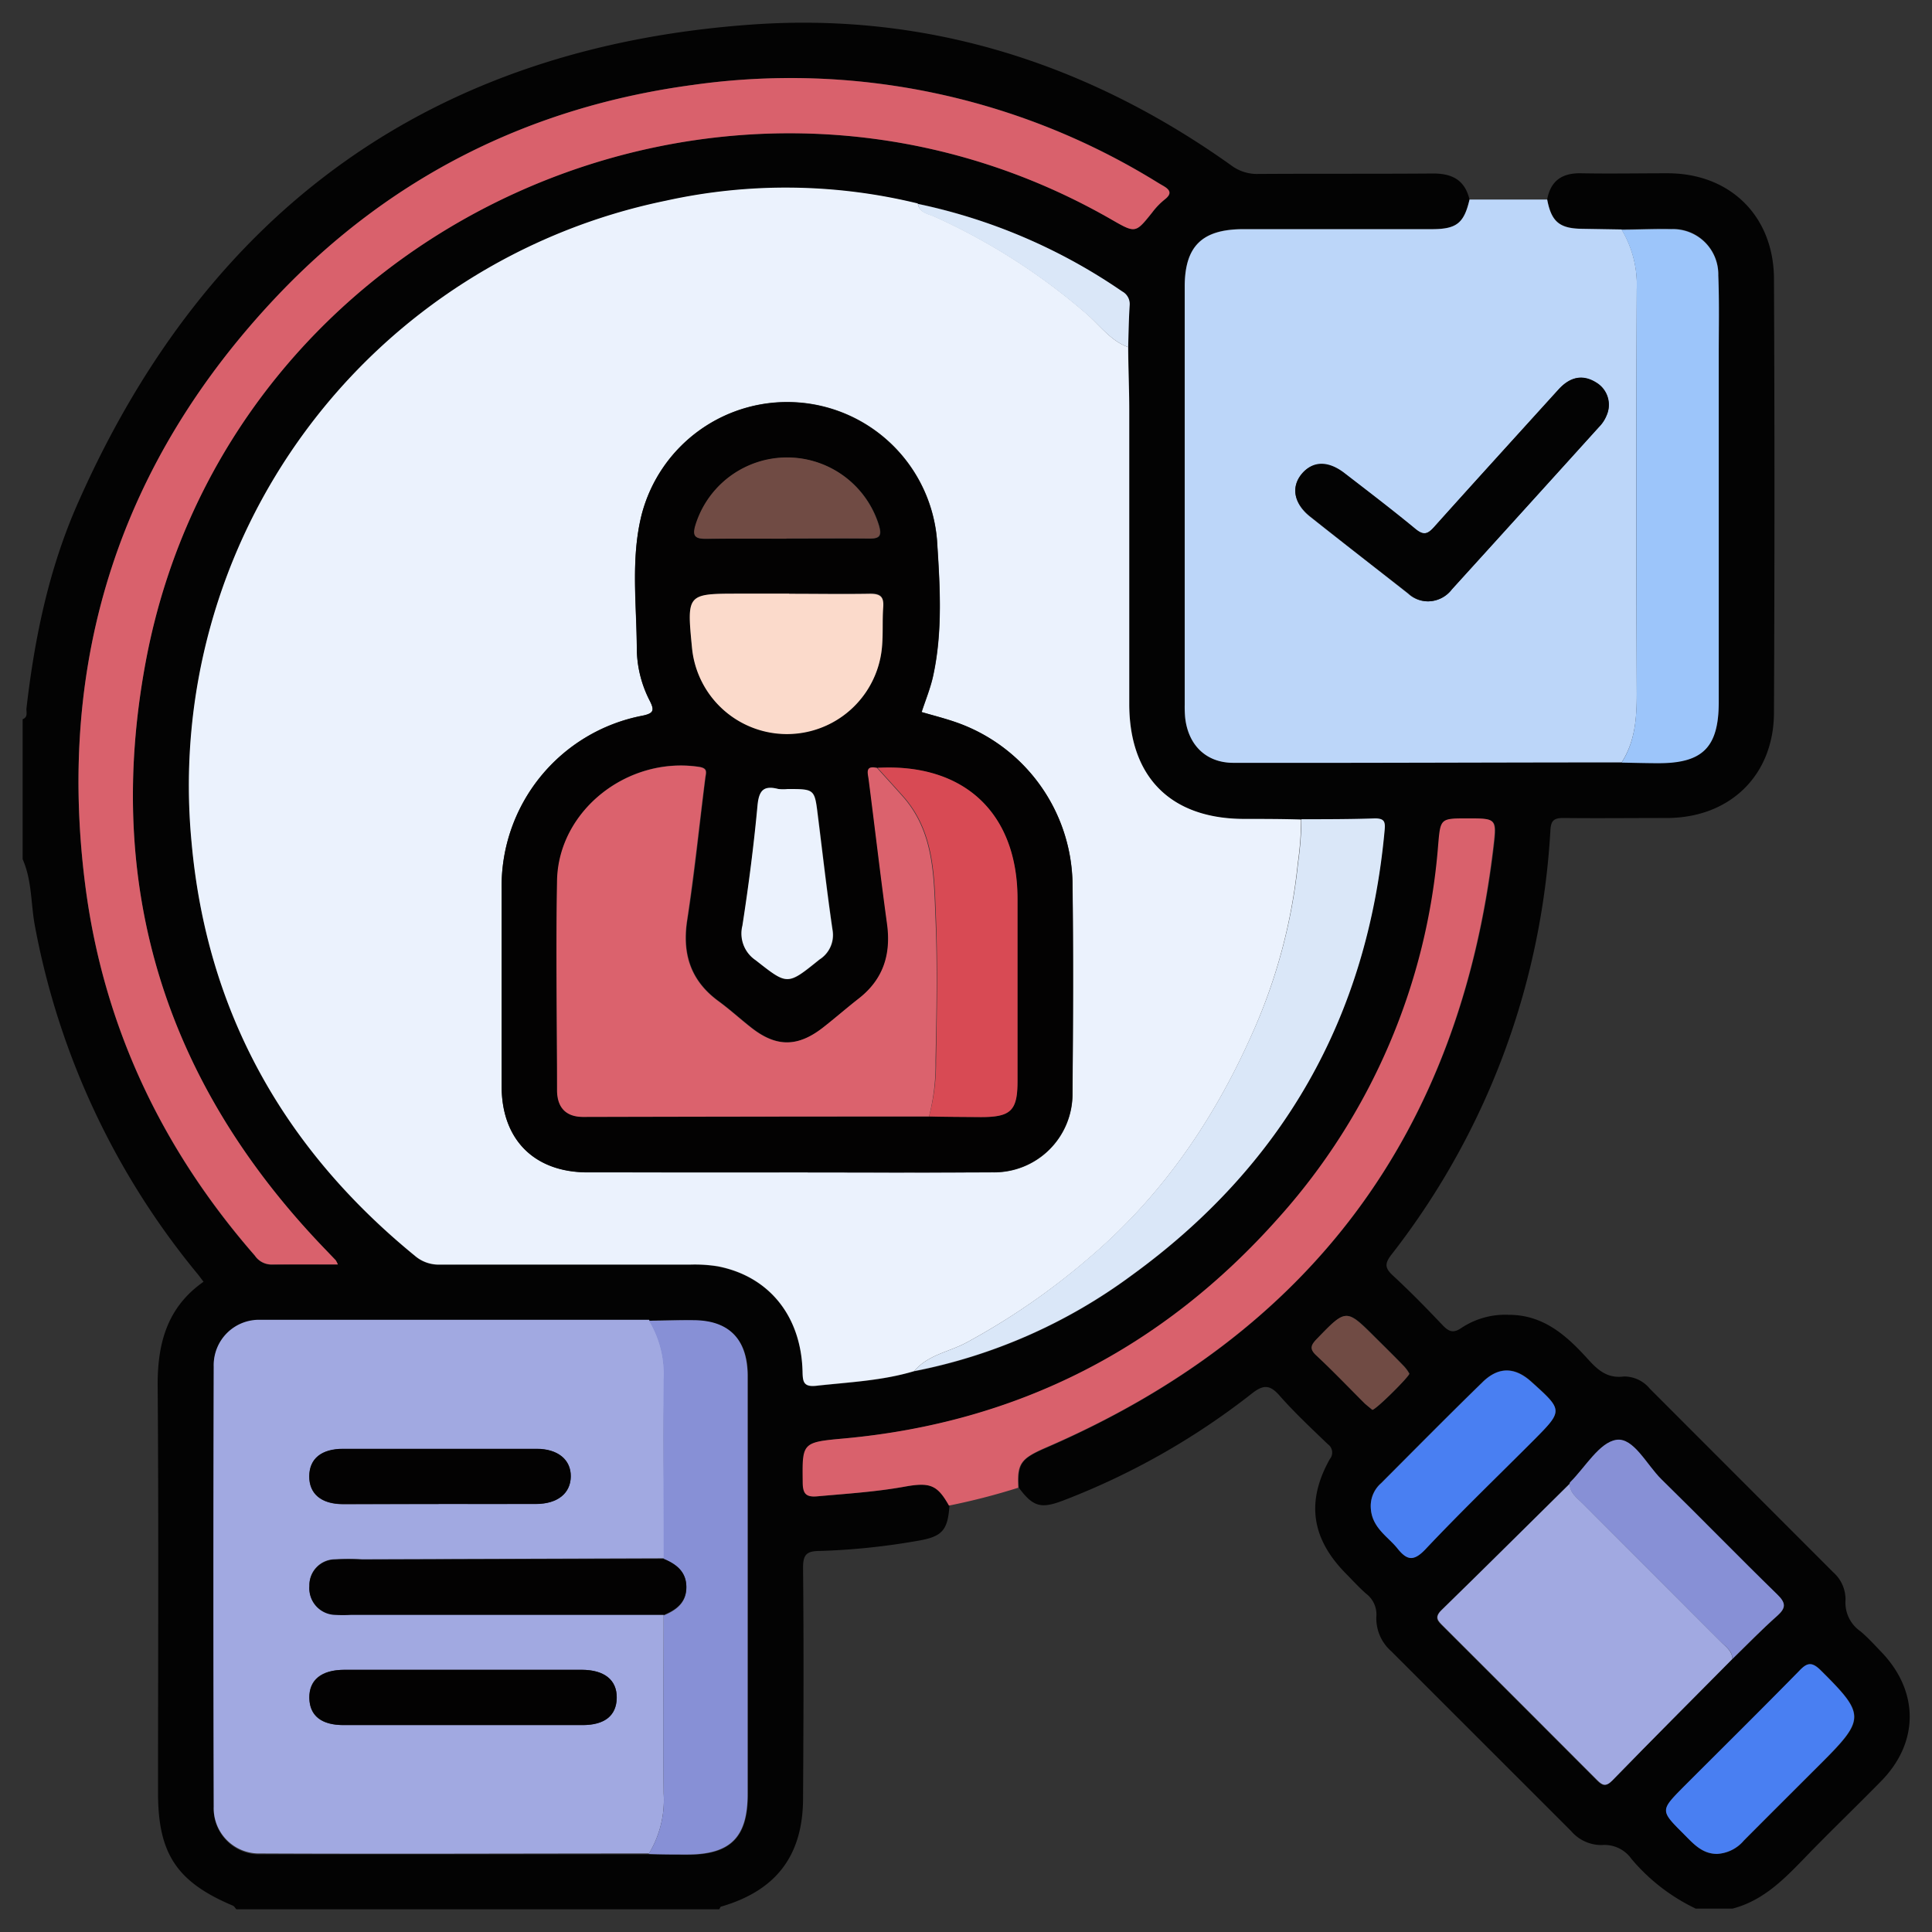 <svg xmlns="http://www.w3.org/2000/svg" viewBox="0 0 256 256"><rect x="0" y="0" width="256" height="256" fill="#333333" stroke="none"/><defs><style>.cls-1{fill:#030303;}.cls-2{fill:#ebf2fd;}.cls-3{fill:#bcd6f9;}.cls-4{fill:#a1a9e1;}.cls-5{fill:#d9616c;}.cls-6{fill:#8790d6;}.cls-7{fill:#9cc5fa;}.cls-8{fill:#dae7f8;}.cls-9{fill:#497ff2;}.cls-10{fill:#704b44;}.cls-11{fill:#030202;}.cls-12{fill:#db626d;}.cls-13{fill:#d84a54;}.cls-14{fill:#fbdacb;}</style></defs><g id="Tombolización"><path class="cls-1" d="M3,113.85V95.3c.76-.28.45-1,.51-1.46,1.08-9.4,3-18.62,6.86-27.29,17.17-38.81,47-60.32,89.3-63.3,23.2-1.64,44.47,5.12,63.47,18.66a5.69,5.69,0,0,0,3.58,1.14c7.73-.05,15.46,0,23.19-.06,2.59,0,4.2.92,4.81,3.45-.76,3.13-1.69,3.9-4.86,3.91H164.74c-5.45,0-7.76,2.24-7.76,7.64q0,27.69,0,55.36a16.29,16.29,0,0,0,.06,1.71c.37,3.65,2.74,6,6.39,6,17.15,0,34.3,0,51.45-.06,1.62,0,3.24.08,4.87.08,5.89,0,8-2.14,8-8.1q0-23,0-46.06c0-3.49.08-7-.06-10.48a6,6,0,0,0-6.23-6.12c-2.19-.05-4.38,0-6.58.07l-5.33-.09c-2.93-.05-4-1-4.54-3.88.47-2.5,2-3.51,4.49-3.46,3.83.07,7.65,0,11.47,0,8.23,0,14,5.61,14.09,13.86q.13,28.78,0,57.57c0,8.35-5.85,14-14.23,14-4.55,0-9.11.05-13.66,0-1.21,0-1.65.28-1.73,1.57a102.37,102.37,0,0,1-1.57,13,100.08,100.08,0,0,1-19.5,43.29c-.9,1.16-.88,1.77.18,2.75,2.27,2.1,4.44,4.31,6.56,6.55.84.88,1.43,1.19,2.59.37a10.52,10.52,0,0,1,6.24-1.7c4.19,0,7.13,2.3,9.82,5.17,1.46,1.55,2.74,3.36,5.42,3a4.41,4.41,0,0,1,3.43,1.62q12.16,12.17,24.31,24.33a4.81,4.81,0,0,1,1.62,3.69,4.62,4.62,0,0,0,2,4.14c1,.85,1.87,1.81,2.77,2.75,5,5.22,5,12-.11,17.15-3.41,3.48-6.94,6.85-10.32,10.37-2.69,2.78-5.41,5.45-9.31,6.46h-4.88a25.46,25.46,0,0,1-8.51-6.58,4.37,4.37,0,0,0-3.94-1.84,5.29,5.29,0,0,1-4.08-1.88l-23.79-23.78a5.81,5.81,0,0,1-2-4.55,3.47,3.47,0,0,0-1.38-3.12c-.91-.81-1.74-1.71-2.59-2.58-4.62-4.65-5.37-9.55-2.2-15.22a1.36,1.36,0,0,0-.27-2c-2.17-2.09-4.38-4.15-6.36-6.4-1.28-1.47-2.15-1.52-3.69-.3A96.28,96.28,0,0,1,141,198.78c-3.06,1.19-4.1.9-6-1.65-.19-3.19.33-3.85,3.52-5.23q52.67-22.8,59.44-79.8c.42-3.62.34-3.63-3.45-3.63-3.61,0-3.57,0-3.88,3.56a83.68,83.68,0,0,1-21.13,49.32c-15.32,17.31-34.55,27.16-57.65,29.26-5.54.5-5.48.56-5.42,5.79,0,1.5.4,2,1.93,1.87,3.88-.35,7.77-.59,11.62-1.29,3.37-.61,4.31-.17,5.83,2.52-.23,3.35-1,4.14-4.35,4.69a90.45,90.45,0,0,1-12.81,1.32c-1.79,0-2.26.49-2.24,2.31.1,10.14.06,20.27,0,30.41,0,7.62-3.54,12.27-10.84,14.4-.12,0-.18.24-.27.36H31.32c-.15-.16-.27-.4-.46-.48-7.42-3.13-9.92-6.87-9.92-14.94,0-18,.09-36.1-.05-54.15,0-5.58,1.34-10.26,6.08-13.58-.33-.43-.56-.76-.82-1.07a101.72,101.72,0,0,1-21.51-46C4.07,119.79,4.26,116.69,3,113.85Zm226.55,106c2-1.92,3.89-3.9,5.93-5.73,1.17-1,1.19-1.68,0-2.81-5.17-5-10.21-10.23-15.37-15.28-1.95-1.91-3.77-5.53-5.94-5.22s-4.1,3.6-6.12,5.6c-.05.05-.06.14-.1.21-5.65,5.6-11.28,11.21-17,16.76-1,1-.43,1.46.24,2.13q10.17,10.16,20.31,20.32c.71.71,1.17,1.06,2.09.12C218.91,230.51,224.24,225.18,229.55,219.82ZM86,175c-17.17,0-34.33-.08-51.5,0a6,6,0,0,0-6.18,6.18q-.09,29.18,0,58.34a6,6,0,0,0,6.18,6.19c17.17,0,34.33,0,51.5,0,1.7,0,3.4.07,5.11.07,5.68,0,8-2.26,8-8q0-22.66,0-45.33c0-3.41,0-6.82,0-10.23-.06-4.77-2.51-7.22-7.22-7.24C89.89,174.87,88,174.93,86,175Zm35.14,6.72a71.43,71.43,0,0,0,28.72-12.63q30.12-21.87,33.58-59c.1-1.1,0-1.63-1.28-1.59-3.25.1-6.5.08-9.75.11-2.52,0-5-.07-7.55-.08-9.7,0-15.21-5.52-15.22-15.25,0-13,0-26,0-39,0-2.75-.09-5.5-.14-8.26,0-1.86.08-3.72.16-5.58a1.89,1.89,0,0,0-1-1.8A74.75,74.75,0,0,0,121.63,27a73.75,73.75,0,0,0-33.37-.37,79.11,79.11,0,0,0-62.86,85c2,22.44,12.2,40.6,29.6,54.81a4.82,4.82,0,0,0,3.3,1.16c11.06-.05,22.12,0,33.19,0a19.2,19.2,0,0,1,3.64.23c6.78,1.32,11,6.57,11.23,13.92,0,1.34.1,2.09,1.8,1.91C112.51,183.14,116.91,183,121.14,181.68ZM44.77,167.55a4.3,4.3,0,0,0-.28-.57l-1.19-1.22c-21.26-21.95-29.59-48.07-24-78.07,10.82-57.93,76.79-88,128-58.6,3.19,1.83,3.18,1.83,5.39-.93a9.67,9.67,0,0,1,1.69-1.75c1-.8.63-1.29-.23-1.79-.64-.36-1.25-.76-1.88-1.13A92.33,92.33,0,0,0,91.77,11.26c-21.57,2.89-40,12.17-55,27.91C16,61.08,7.46,87.27,11.29,117.26c2.38,18.65,10.13,35,22.48,49.14A2.68,2.68,0,0,0,36,167.58C38.84,167.51,41.67,167.55,44.77,167.55Zm182.76,78.1a5,5,0,0,0,3.59-1.79c3.38-3.4,6.77-6.77,10.16-10.16,5.94-5.93,5.89-6.53,0-12.38-1.21-1.2-1.81-1-2.85.09-5.06,5.16-10.2,10.24-15.31,15.35-3.13,3.14-3.13,3.14,0,6.24C224.34,244.26,225.5,245.69,227.53,245.65Zm-45.9-46.11c0,2.82,2.18,3.91,3.52,5.57s2.15,1.8,3.74.12c4.62-4.9,9.48-9.58,14.24-14.35,4-4,4-4-.19-7.8-2.19-2-4.36-2-6.47,0-4.53,4.43-9,8.93-13.46,13.41A4,4,0,0,0,181.63,199.54Zm.21-12.73c.51,0,5-4.56,4.93-4.8a4.9,4.9,0,0,0-.86-1.13c-1.18-1.22-2.39-2.41-3.6-3.61-3.91-3.91-3.88-3.88-7.75.11-.84.86-1,1.37-.05,2.27,2.19,2,4.26,4.22,6.38,6.33C181.22,186.31,181.59,186.59,181.84,186.81Z"/><path class="cls-2" d="M149.49,46c0,2.76.14,5.51.14,8.26,0,13,0,26,0,39,0,9.73,5.52,15.23,15.22,15.25,2.52,0,5,0,7.55.08a41.71,41.71,0,0,1-.44,5.8,73.33,73.33,0,0,1-6.17,22.88c-5.05,11.3-11.93,21.31-21.47,29.41A92.06,92.06,0,0,1,128,177.93c-2.3,1.22-5.07,1.6-6.86,3.75-4.23,1.27-8.63,1.46-13,1.94-1.7.18-1.77-.57-1.8-1.91-.19-7.35-4.45-12.6-11.23-13.92a19.2,19.2,0,0,0-3.64-.23c-11.07,0-22.13,0-33.19,0a4.82,4.82,0,0,1-3.3-1.16c-17.4-14.21-27.59-32.37-29.6-54.81a79.11,79.11,0,0,1,62.86-85,73.75,73.75,0,0,1,33.37.37c.21,1.21,1.34,1.34,2.17,1.7a82.55,82.55,0,0,1,20.09,12.82C145.72,43.06,147.13,45.15,149.49,46ZM104.22,155.35c9.11,0,18.21.05,27.32,0a10.38,10.38,0,0,0,10.58-10.48c.07-9.35.11-18.7,0-28.05a23,23,0,0,0-15.16-21c-1.58-.57-3.22-1-4.83-1.45.51-1.58,1.16-3.14,1.52-4.77,1.3-5.94.91-12,.52-18A19.92,19.92,0,0,0,85,68.3c-1.44,5.83-.66,11.81-.62,17.73a15.35,15.35,0,0,0,1.71,6.8c.65,1.28.57,1.69-1,2a23,23,0,0,0-18.62,23c0,8.7,0,17.4,0,26.11,0,7.06,4.33,11.38,11.39,11.39Q91,155.37,104.22,155.35Z"/><path class="cls-3" d="M194.72,26.44l10.29,0c.55,2.92,1.61,3.83,4.54,3.88l5.33.09a14.23,14.23,0,0,1,2,7.88q-.12,26.84,0,53.66c0,3.21-.22,6.29-2,9.07-17.15,0-34.3.09-51.45.06-3.65,0-6-2.4-6.39-6a16.29,16.29,0,0,1-.06-1.71q0-27.67,0-55.36c0-5.4,2.31-7.63,7.76-7.64h25.12C193,30.34,194,29.57,194.72,26.44Zm-5.46,53.24a4,4,0,0,0,3.13-1.62q9.74-10.74,19.46-21.48A4.67,4.67,0,0,0,212.9,55a3.43,3.43,0,0,0-1.4-4.27c-1.88-1.2-3.55-.7-5,.88-5.51,6.07-11,12.13-16.5,18.24-.89,1-1.45,1.12-2.51.24-3.07-2.53-6.23-4.94-9.38-7.37-2.1-1.62-4.25-1.57-5.63.07s-1.12,3.9,1.09,5.66c4.33,3.43,8.69,6.81,13,10.2A3.81,3.81,0,0,0,189.26,79.68Z"/><path class="cls-4" d="M86,245.59c-17.17,0-34.33.08-51.5,0a6,6,0,0,1-6.18-6.19q-.09-29.17,0-58.34a6,6,0,0,1,6.18-6.18c17.17,0,34.33,0,51.5,0a13.69,13.69,0,0,1,2,7.83c-.12,7.93,0,15.85,0,23.77L48,206.61a31.69,31.69,0,0,0-3.65,0A3.41,3.41,0,0,0,41,210.15a3.51,3.51,0,0,0,3.35,3.75,20,20,0,0,0,2.19,0l41.4,0c0,7.93-.07,15.85,0,23.77A13.74,13.74,0,0,1,86,245.59ZM61.47,221.26H45.63c-3.06,0-4.68,1.32-4.64,3.72s1.6,3.6,4.52,3.6H77.2c2.9,0,4.49-1.3,4.52-3.6s-1.59-3.71-4.64-3.72Zm-3.35-22c4.31,0,8.63,0,12.94,0,2.82,0,4.54-1.41,4.57-3.64S73.91,192,71.11,192q-12.81,0-25.63,0c-2.9,0-4.48,1.32-4.5,3.63s1.58,3.67,4.45,3.69C49.66,199.31,53.89,199.29,58.12,199.29Z"/><path class="cls-5" d="M44.77,167.55c-3.1,0-5.93,0-8.76,0a2.68,2.68,0,0,1-2.24-1.18c-12.35-14.16-20.1-30.49-22.48-49.14C7.46,87.27,16,61.08,36.77,39.17c14.95-15.74,33.43-25,55-27.91a92.33,92.33,0,0,1,60.47,12.23c.63.37,1.24.77,1.88,1.13.86.5,1.24,1,.23,1.79a9.67,9.67,0,0,0-1.69,1.75c-2.21,2.76-2.2,2.76-5.39.93C96.1-.3,30.13,29.76,19.31,87.69c-5.6,30,2.73,56.12,24,78.07L44.49,167A4.3,4.3,0,0,1,44.77,167.55Z"/><path class="cls-5" d="M134.93,197.13a88.49,88.49,0,0,1-9.19,2.37c-1.52-2.69-2.46-3.13-5.83-2.52-3.85.7-7.74.94-11.62,1.29-1.53.14-1.92-.37-1.93-1.87-.06-5.23-.12-5.29,5.42-5.79,23.1-2.1,42.33-12,57.65-29.26A83.68,83.68,0,0,0,190.56,112c.31-3.56.27-3.56,3.88-3.56,3.79,0,3.87,0,3.45,3.63q-6.67,57.06-59.44,79.8C135.26,193.28,134.74,193.94,134.93,197.13Z"/><path class="cls-4" d="M229.55,219.82c-5.31,5.36-10.64,10.69-15.9,16.1-.92.94-1.38.59-2.09-.12q-10.14-10.17-20.31-20.32c-.67-.67-1.24-1.15-.24-2.13,5.69-5.55,11.32-11.16,17-16.76,0,1.22.93,1.84,1.65,2.57q9.17,9.17,18.33,18.34C228.62,218.17,229.52,218.71,229.55,219.82Z"/><path class="cls-6" d="M87.94,206.56c0-7.92-.07-15.84,0-23.77A13.69,13.69,0,0,0,86,175c2,0,3.89-.09,5.84-.07,4.71,0,7.16,2.47,7.22,7.24,0,3.41,0,6.82,0,10.23q0,22.66,0,45.33c0,5.71-2.27,8-8,8-1.71,0-3.41,0-5.11-.07a13.74,13.74,0,0,0,2-7.84c-.12-7.92,0-15.84,0-23.77,1.68-.69,3-1.69,3-3.71S89.62,207.25,87.94,206.56Z"/><path class="cls-7" d="M214.87,101.05c1.78-2.78,2-5.86,2-9.07q-.09-26.83,0-53.66a14.23,14.23,0,0,0-2-7.88c2.2,0,4.39-.12,6.58-.07a6,6,0,0,1,6.23,6.12c.14,3.49.06,7,.06,10.48q0,23,0,46.06c0,6-2.12,8.11-8,8.1C218.11,101.13,216.49,101.08,214.87,101.05Z"/><path class="cls-8" d="M121.14,181.68c1.79-2.15,4.56-2.53,6.86-3.75a92.06,92.06,0,0,0,16.33-11.29c9.54-8.1,16.42-18.11,21.47-29.41A73.33,73.33,0,0,0,172,114.35a41.71,41.71,0,0,0,.44-5.8c3.25,0,6.5,0,9.75-.11,1.3,0,1.38.49,1.28,1.59q-3.39,37.14-33.58,59A71.43,71.43,0,0,1,121.14,181.68Z"/><path class="cls-6" d="M229.55,219.82c0-1.11-.93-1.65-1.59-2.32q-9.15-9.18-18.33-18.34c-.72-.73-1.66-1.35-1.65-2.57,0-.07.05-.16.1-.21,2-2,3.86-5.28,6.12-5.6s4,3.31,5.94,5.22c5.16,5.05,10.2,10.24,15.37,15.28,1.16,1.13,1.14,1.77,0,2.81C233.44,215.92,231.52,217.9,229.55,219.82Z"/><path class="cls-9" d="M227.53,245.65c-2,0-3.19-1.39-4.45-2.65-3.1-3.1-3.1-3.1,0-6.24,5.11-5.11,10.25-10.19,15.31-15.35,1-1.06,1.64-1.29,2.85-.09,5.9,5.85,5.95,6.45,0,12.38-3.39,3.39-6.78,6.76-10.16,10.16A5,5,0,0,1,227.53,245.65Z"/><path class="cls-9" d="M181.63,199.54a4,4,0,0,1,1.38-3c4.47-4.48,8.93-9,13.46-13.41,2.11-2.07,4.28-2,6.47,0,4.2,3.77,4.2,3.77.19,7.8-4.76,4.77-9.62,9.45-14.24,14.35-1.59,1.68-2.48,1.46-3.74-.12S181.63,202.36,181.63,199.54Z"/><path class="cls-8" d="M149.49,46c-2.36-.84-3.77-2.93-5.6-4.45A82.55,82.55,0,0,0,123.8,28.72c-.83-.36-2-.49-2.17-1.7a74.75,74.75,0,0,1,27.06,11.59,1.89,1.89,0,0,1,1,1.8C149.57,42.27,149.54,44.13,149.49,46Z"/><path class="cls-10" d="M181.84,186.81c-.25-.22-.62-.5-1-.83-2.12-2.11-4.19-4.28-6.38-6.33-1-.9-.79-1.41.05-2.27,3.87-4,3.84-4,7.75-.11,1.21,1.2,2.42,2.39,3.6,3.61a4.9,4.9,0,0,1,.86,1.13C186.89,182.25,182.35,186.77,181.84,186.81Z"/><path class="cls-11" d="M104.22,155.35q-13.18,0-26.36,0c-7.06,0-11.38-4.33-11.39-11.39,0-8.71,0-17.41,0-26.11a23,23,0,0,1,18.62-23c1.56-.32,1.64-.73,1-2A15.35,15.35,0,0,1,84.38,86c0-5.92-.82-11.9.62-17.73a19.92,19.92,0,0,1,39.15,3.3c.39,6,.78,12-.52,18-.36,1.63-1,3.19-1.52,4.77,1.61.48,3.25.88,4.83,1.45a23,23,0,0,1,15.16,21c.13,9.35.09,18.7,0,28.05a10.38,10.38,0,0,1-10.58,10.48C122.43,155.4,113.33,155.35,104.22,155.35Zm18.88-7.41c2.28,0,4.55.08,6.82.08,4,0,4.89-.84,4.89-4.78q0-12.06,0-24.11c0-11.4-7.07-18-18.55-17.39-1.6-.36-1.23.63-1.11,1.55.82,6.36,1.56,12.74,2.43,19.09.56,4.05-.49,7.38-3.77,9.93-1.6,1.25-3.13,2.59-4.73,3.84-3.35,2.62-6.19,2.62-9.5,0-1.47-1.15-2.85-2.42-4.36-3.52-3.67-2.7-4.81-6.24-4.13-10.7,1-6.26,1.6-12.56,2.4-18.85.1-.74.36-1.3-.83-1.48-9.46-1.42-18.57,5.68-18.8,15.06s-.08,18.53,0,27.8c0,2.29,1.19,3.52,3.45,3.52Q100.18,148,123.1,147.94ZM104.56,78.68v0H98c-7,0-7,0-6.3,7.07a12.64,12.64,0,0,0,25.17,0c.18-1.77,0-3.57.17-5.35.1-1.37-.36-1.82-1.76-1.78C111.7,78.74,108.13,78.68,104.56,78.68Zm-.2,25.87a5.43,5.43,0,0,1-1.21,0c-1.94-.5-2.55.24-2.74,2.2-.52,5.32-1.21,10.63-2,15.91a4.26,4.26,0,0,0,1.75,4.58c4.26,3.34,4.17,3.37,8.46-.09a3.84,3.84,0,0,0,1.73-3.91c-.74-5-1.31-10.12-1.95-15.19C107.94,104.56,107.94,104.56,104.36,104.55Zm-.13-33.17v0c3.65,0,7.3,0,11,0,1.34,0,1.66-.35,1.27-1.72a12.71,12.71,0,0,0-24.3-.08c-.46,1.51,0,1.85,1.38,1.83C97.1,71.34,100.67,71.38,104.23,71.38Z"/><path class="cls-1" d="M189.26,79.68a3.81,3.81,0,0,1-2.64-1.06c-4.35-3.39-8.71-6.77-13-10.2-2.21-1.76-2.58-3.89-1.09-5.66s3.53-1.69,5.63-.07c3.15,2.43,6.31,4.84,9.38,7.37,1.06.88,1.62.76,2.51-.24,5.46-6.11,11-12.17,16.5-18.24,1.44-1.58,3.11-2.08,5-.88A3.43,3.43,0,0,1,212.9,55a4.67,4.67,0,0,1-1.05,1.61q-9.72,10.76-19.46,21.48A4,4,0,0,1,189.26,79.68Z"/><path class="cls-11" d="M87.94,206.56c1.68.69,3,1.69,3,3.71s-1.29,3-3,3.71l-41.4,0a20,20,0,0,1-2.19,0A3.51,3.51,0,0,1,41,210.15a3.41,3.41,0,0,1,3.35-3.49,31.69,31.69,0,0,1,3.65,0Z"/><path class="cls-11" d="M61.47,221.26H77.08c3,0,4.68,1.33,4.64,3.72s-1.62,3.6-4.52,3.6H45.51c-2.92,0-4.49-1.28-4.52-3.6s1.58-3.71,4.64-3.72Z"/><path class="cls-11" d="M58.12,199.29c-4.23,0-8.46,0-12.69,0-2.87,0-4.46-1.37-4.45-3.69s1.6-3.63,4.5-3.63q12.81,0,25.63,0c2.8,0,4.54,1.45,4.52,3.68s-1.75,3.62-4.57,3.64C66.75,199.31,62.43,199.29,58.12,199.29Z"/><path class="cls-12" d="M123.1,147.94q-22.92,0-45.84.06c-2.26,0-3.44-1.23-3.45-3.52,0-9.27-.17-18.54,0-27.8s9.34-16.48,18.8-15.06c1.19.18.93.74.83,1.48-.8,6.29-1.45,12.59-2.4,18.85-.68,4.46.46,8,4.13,10.7,1.51,1.1,2.89,2.37,4.36,3.52,3.31,2.6,6.15,2.6,9.5,0,1.6-1.25,3.13-2.59,4.73-3.84,3.28-2.55,4.33-5.88,3.77-9.93-.87-6.35-1.61-12.73-2.43-19.09-.12-.92-.49-1.91,1.11-1.55,1.14,1.26,2.28,2.51,3.41,3.78,4.16,4.7,4.11,10.58,4.34,16.28.26,6.24.13,12.5,0,18.75A27.58,27.58,0,0,1,123.1,147.94Z"/><path class="cls-13" d="M123.1,147.94a27.58,27.58,0,0,0,.93-7.39c.11-6.25.24-12.51,0-18.75-.23-5.7-.18-11.58-4.34-16.28-1.13-1.27-2.27-2.52-3.41-3.78,11.48-.64,18.55,6,18.55,17.39q0,12.06,0,24.11c0,3.94-.87,4.79-4.89,4.78C127.65,148,125.38,148,123.1,147.94Z"/><path class="cls-14" d="M104.56,78.68c3.57,0,7.14.06,10.71,0,1.4,0,1.86.41,1.76,1.78-.13,1.78,0,3.58-.17,5.35a12.64,12.64,0,0,1-25.17,0C91,78.66,91,78.66,98,78.66h6.57Z"/><path class="cls-2" d="M104.36,104.55c3.58,0,3.58,0,4,3.49.64,5.07,1.21,10.14,1.95,15.19a3.84,3.84,0,0,1-1.73,3.91c-4.29,3.46-4.2,3.43-8.46.09a4.26,4.26,0,0,1-1.75-4.58c.82-5.28,1.51-10.59,2-15.91.19-2,.8-2.7,2.74-2.2A5.43,5.43,0,0,0,104.36,104.55Z"/><path class="cls-10" d="M104.23,71.38c-3.56,0-7.13,0-10.7,0-1.42,0-1.84-.32-1.38-1.83a12.71,12.71,0,0,1,24.3.08c.39,1.37.07,1.74-1.27,1.72-3.65-.05-7.3,0-11,0Z"/></g></svg>